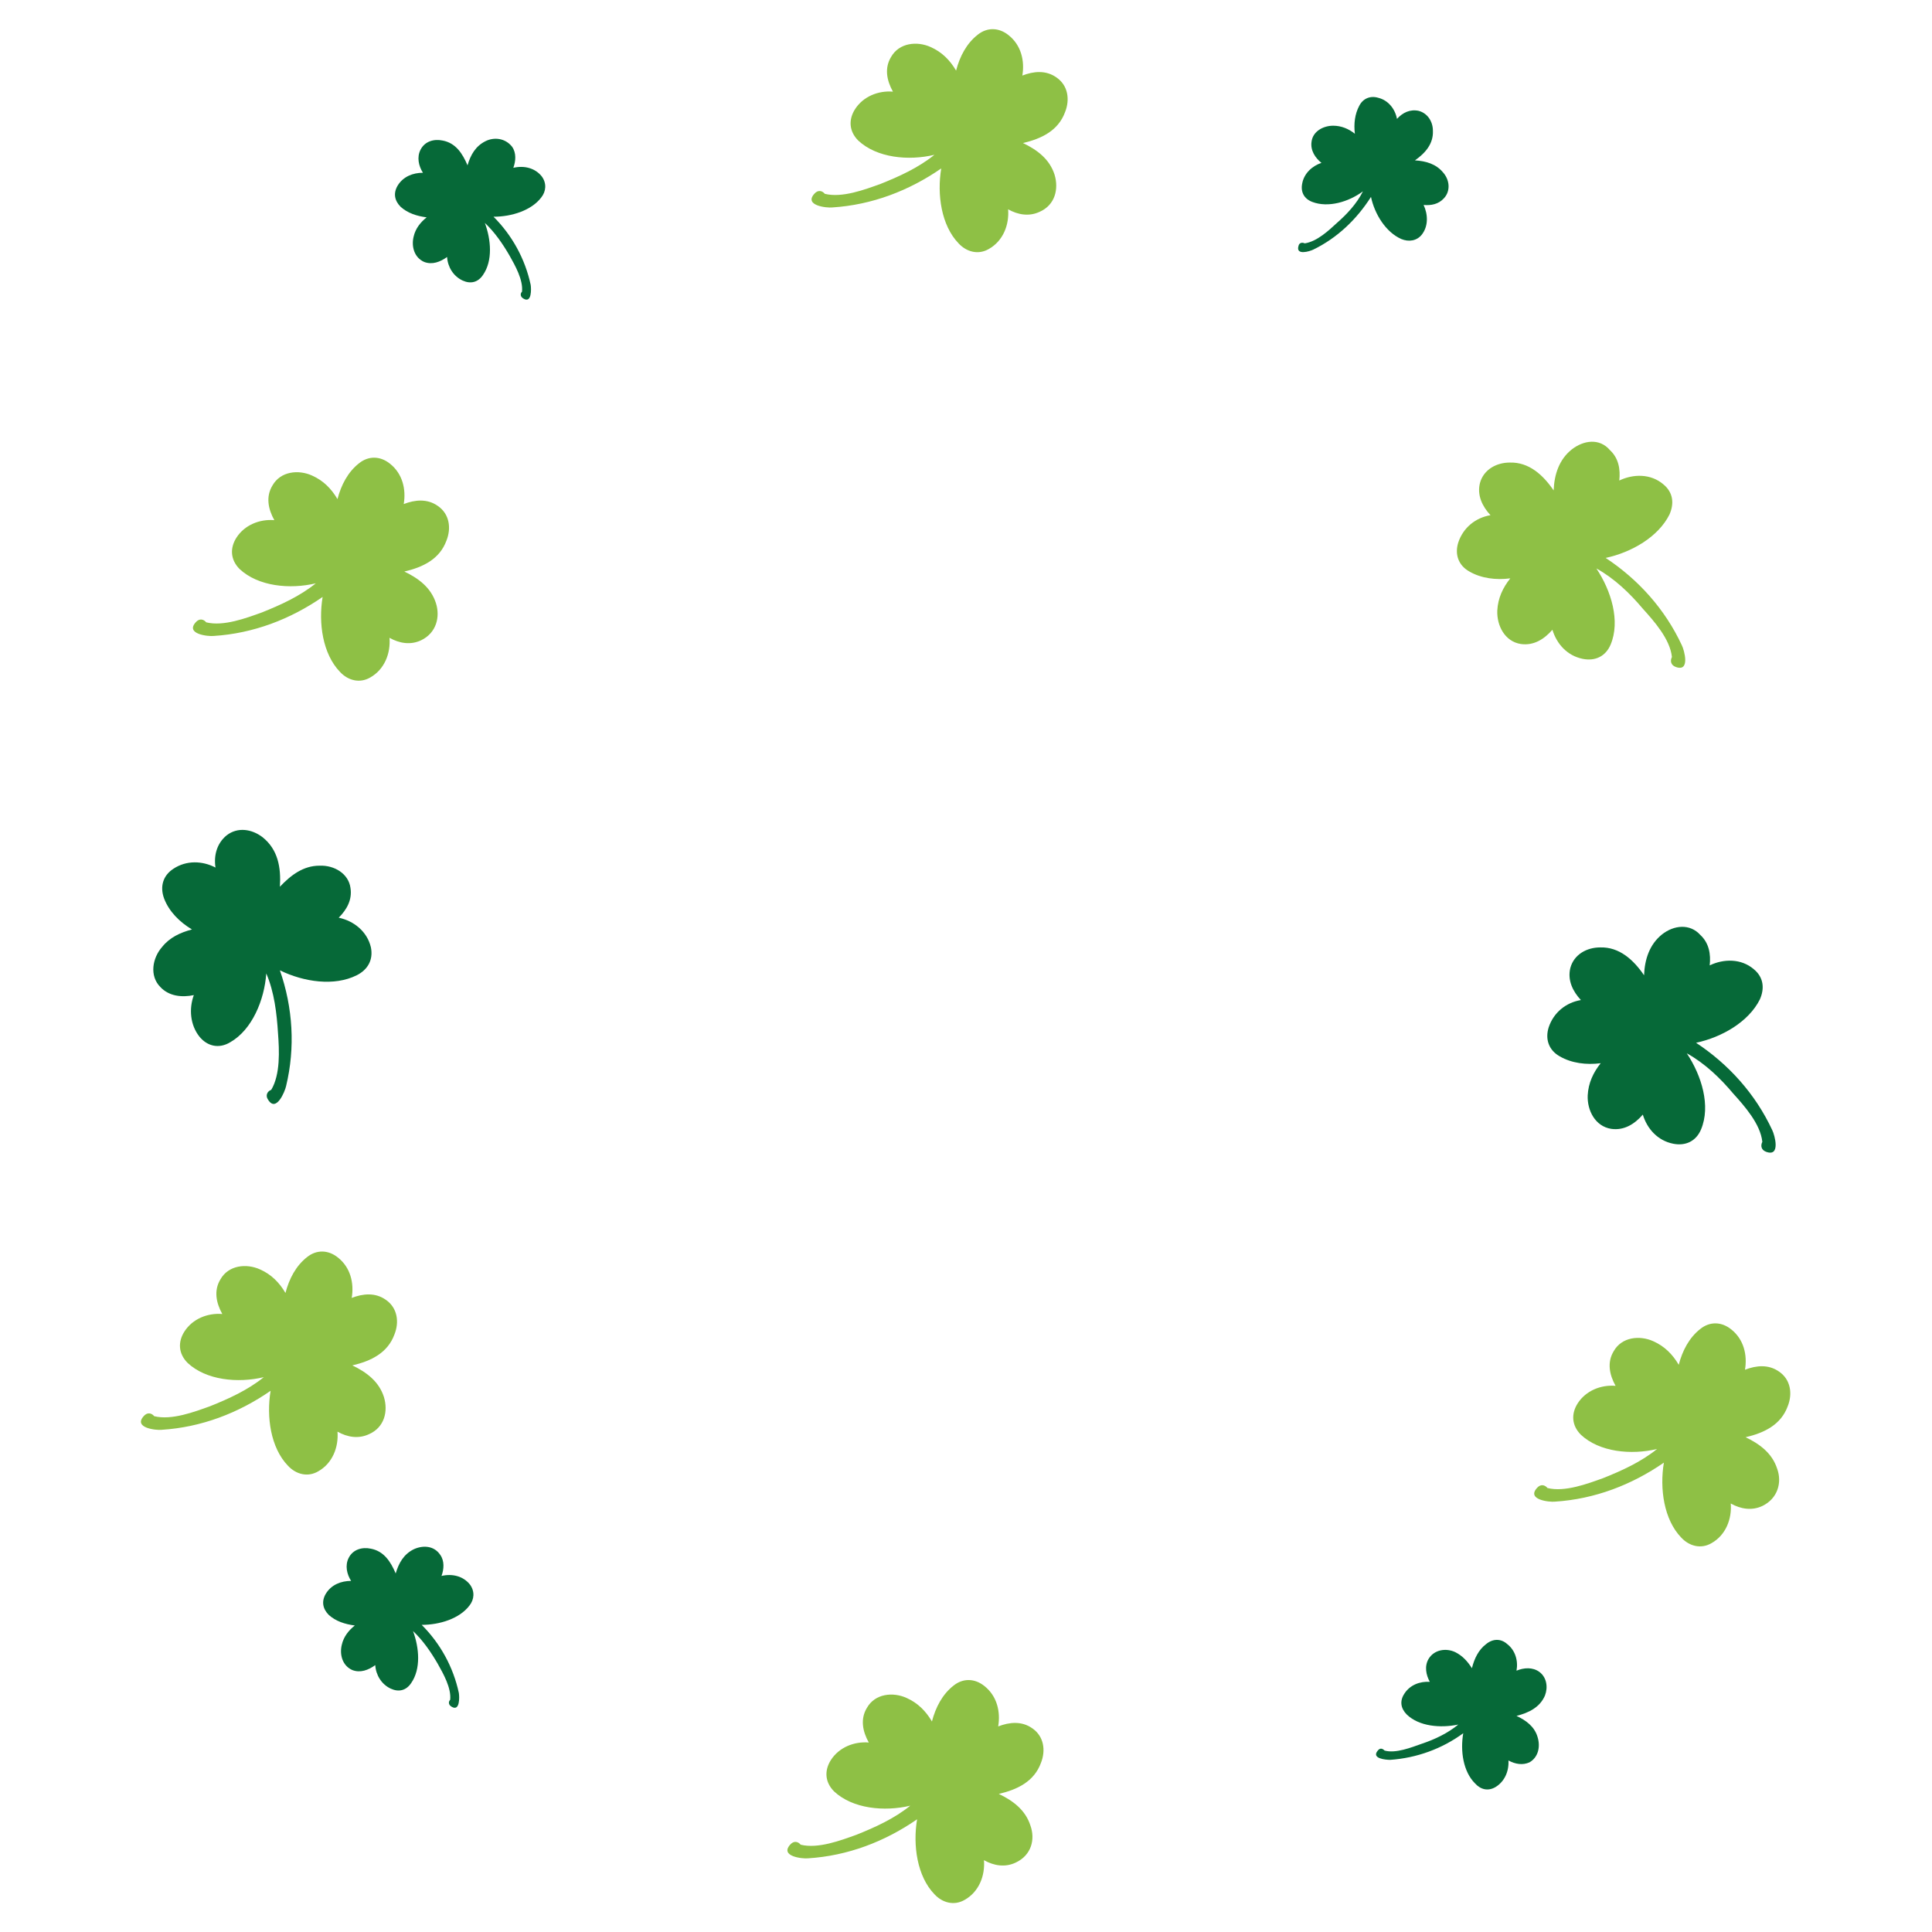 <svg xmlns="http://www.w3.org/2000/svg" viewBox="60 60 312 312">
  <style type="text/css">
	.st10{fill:#8EC045;}
	.st11{fill:#066938;}

  </style>
        <path class="st10" d="M313.8 132.6c-2 1.6-2.8 4-2.9 6.6 -1.7-2.5-4-4.6-7.1-4.5 -2.1 0-4.2 1.1-4.8 3.3 -0.5 2 0.4 3.8 1.7 5.2 -2.4 0.4-4.4 2-5.2 4.4 -0.6 1.9 0 3.7 1.8 4.7 1.9 1.1 4.3 1.4 6.6 1.1 -1.2 1.5-2 3.2-2.1 5.2 -0.1 2.4 1.2 5 3.8 5.4 2.1 0.3 3.8-0.8 5.1-2.3 0.7 2.3 2.4 4.2 4.9 4.7 2 0.4 3.7-0.4 4.5-2.3 1.6-3.8 0.1-8.7-2.3-12.3 2.9 1.6 5.4 4 7.5 6.5 1.8 2 4.4 4.9 4.7 7.8 -0.3 0.6-0.2 1.3 0.6 1.6 2.4 0.9 1.4-2.7 1-3.5 -2.7-5.8-7-10.6-12.3-14.1 4.2-0.9 8.5-3.4 10.3-7 0.8-1.8 0.6-3.6-1-4.9 -2-1.7-4.8-1.7-7.1-0.6 0.2-1.8-0.1-3.6-1.5-4.9C318.3 130.7 315.7 131.1 313.8 132.6z"/>
        <path class="st10" d="M130.4 157.4c-0.8-2.5-2.8-4-5.1-5.1 3-0.7 5.7-2 6.8-5 0.8-2 0.5-4.3-1.4-5.6 -1.7-1.2-3.7-1-5.5-0.3 0.4-2.4-0.2-4.9-2.2-6.5 -1.6-1.3-3.5-1.3-5-0.1 -1.8 1.4-2.9 3.5-3.5 5.8 -1-1.7-2.3-3-4.1-3.8 -2.2-1-5.1-0.7-6.4 1.6 -1.1 1.8-0.7 3.8 0.3 5.6 -2.4-0.2-4.8 0.8-6.1 2.8 -1.1 1.7-1 3.6 0.5 5.1 3 2.8 8.1 3.3 12.3 2.3 -2.6 2.1-5.7 3.5-8.7 4.7 -2.5 0.9-6.2 2.3-9 1.6 -0.4-0.5-1.1-0.7-1.7 0 -1.7 1.9 2 2.3 2.9 2.2 6.4-0.4 12.4-2.7 17.6-6.3 -0.7 4.2 0 9.2 2.8 12.1 1.3 1.4 3.2 1.9 4.9 0.9 2.3-1.3 3.3-3.9 3.1-6.4 1.6 0.9 3.4 1.2 5.1 0.4C130.5 162.2 131.1 159.6 130.4 157.4z"/>
        <path class="st10" d="M230.3 88.2c-0.8-2.5-2.8-4-5.1-5.1 3-0.7 5.7-2 6.8-5 0.8-2 0.5-4.3-1.4-5.6 -1.7-1.2-3.7-1-5.5-0.3 0.4-2.4-0.2-4.9-2.2-6.5 -1.6-1.3-3.5-1.3-5-0.1 -1.8 1.4-2.9 3.5-3.5 5.8 -1-1.7-2.3-3-4.1-3.8 -2.2-1-5.1-0.7-6.4 1.6 -1.1 1.8-0.7 3.8 0.3 5.6 -2.4-0.2-4.8 0.8-6.1 2.8 -1.1 1.7-1 3.6 0.5 5.1 3 2.8 8.1 3.3 12.3 2.3 -2.6 2.1-5.7 3.5-8.7 4.7 -2.5 0.9-6.2 2.3-9 1.6 -0.4-0.5-1.1-0.7-1.7 0 -1.7 1.9 2 2.3 2.9 2.2 6.4-0.4 12.4-2.7 17.6-6.3 -0.7 4.2 0 9.2 2.8 12.1 1.3 1.4 3.2 1.9 4.9 0.9 2.3-1.3 3.3-3.9 3.1-6.4 1.6 0.9 3.4 1.2 5.1 0.4C230.4 93.1 231 90.5 230.3 88.2z"/>
        <path class="st10" d="M122 285.6c-0.8-2.5-2.8-4-5.1-5.1 3-0.7 5.7-2 6.8-5 0.8-2 0.5-4.3-1.4-5.6 -1.7-1.2-3.7-1-5.5-0.3 0.4-2.4-0.2-4.9-2.2-6.5 -1.6-1.3-3.5-1.3-5-0.1 -1.8 1.4-2.9 3.5-3.5 5.8 -1-1.7-2.3-3-4.1-3.8 -2.2-1-5.1-0.7-6.4 1.6 -1.1 1.8-0.7 3.8 0.3 5.6 -2.4-0.2-4.8 0.8-6.1 2.8 -1.1 1.7-1 3.6 0.5 5.1 3 2.8 8.1 3.3 12.3 2.3 -2.6 2.1-5.7 3.5-8.7 4.7 -2.5 0.9-6.2 2.3-9 1.6 -0.4-0.5-1.1-0.7-1.7 0 -1.7 1.9 2 2.3 2.9 2.2 6.4-0.4 12.4-2.7 17.6-6.3 -0.7 4.2 0 9.2 2.8 12.1 1.3 1.4 3.2 1.9 4.9 0.9 2.3-1.3 3.3-3.9 3.1-6.4 1.6 0.9 3.4 1.2 5.1 0.4C122.1 290.5 122.7 287.9 122 285.6z"/>
        <path class="st10" d="M347 297.2c-0.8-2.5-2.8-4-5.1-5.1 3-0.7 5.7-2 6.8-5 0.8-2 0.5-4.3-1.4-5.6 -1.7-1.2-3.7-1-5.5-0.3 0.4-2.4-0.2-4.9-2.2-6.5 -1.6-1.3-3.5-1.3-5-0.1 -1.8 1.4-2.9 3.5-3.5 5.8 -1-1.7-2.3-3-4.1-3.8 -2.2-1-5.1-0.7-6.4 1.6 -1.1 1.8-0.7 3.8 0.3 5.6 -2.4-0.2-4.8 0.8-6.1 2.8 -1.1 1.7-1 3.6 0.5 5.1 3 2.8 8.1 3.3 12.3 2.3 -2.6 2.1-5.7 3.5-8.7 4.7 -2.5 0.9-6.2 2.3-9 1.6 -0.4-0.5-1.1-0.7-1.7 0 -1.7 1.9 2 2.3 2.9 2.2 6.4-0.4 12.4-2.7 17.6-6.3 -0.7 4.2 0 9.2 2.8 12.1 1.3 1.4 3.2 1.9 4.9 0.9 2.3-1.3 3.3-3.9 3.1-6.4 1.6 0.9 3.4 1.2 5.1 0.4C347.1 302 347.8 299.4 347 297.2z"/>
        <path class="st10" d="M226.4 354.8c-0.8-2.5-2.8-4-5.1-5.1 3-0.7 5.7-2 6.8-5 0.8-2 0.5-4.3-1.4-5.6 -1.7-1.2-3.7-1-5.5-0.3 0.4-2.4-0.2-4.9-2.2-6.5 -1.6-1.3-3.5-1.3-5-0.1 -1.8 1.4-2.9 3.5-3.5 5.8 -1-1.7-2.3-3-4.1-3.8 -2.2-1-5.1-0.7-6.4 1.6 -1.1 1.8-0.7 3.8 0.3 5.6 -2.4-0.2-4.8 0.8-6.1 2.8 -1.1 1.7-1 3.6 0.5 5.1 3 2.8 8.1 3.3 12.3 2.3 -2.6 2.1-5.7 3.5-8.7 4.7 -2.5 0.9-6.2 2.3-9 1.6 -0.4-0.5-1.1-0.7-1.7 0 -1.7 1.9 2 2.3 2.9 2.2 6.4-0.4 12.4-2.7 17.6-6.3 -0.7 4.2 0 9.2 2.8 12.1 1.3 1.4 3.2 1.9 4.9 0.9 2.3-1.3 3.3-3.9 3.1-6.4 1.6 0.9 3.4 1.2 5.1 0.4C226.6 359.6 227.2 357 226.4 354.8z"/>
        <path class="st11" d="M111.6 199.8c-2.6 0-4.6 1.5-6.4 3.4 0.2-3.1-0.3-6-2.8-8 -1.7-1.3-4-1.7-5.8-0.3 -1.6 1.3-2.1 3.3-1.8 5.2 -2.1-1.1-4.7-1.2-6.8 0.2 -1.7 1.1-2.2 2.9-1.5 4.8 0.8 2.1 2.5 3.8 4.5 5 -1.9 0.5-3.6 1.3-4.8 2.8 -1.6 1.8-2.1 4.7-0.3 6.5 1.4 1.5 3.5 1.7 5.4 1.3 -0.8 2.2-0.6 4.8 0.9 6.7 1.3 1.6 3.2 2 5 0.9 3.5-2 5.5-6.8 5.8-11.1 1.3 3 1.7 6.5 1.9 9.7 0.2 2.7 0.4 6.6-1.1 9.1 -0.6 0.2-1 0.9-0.5 1.6 1.3 2.1 2.7-1.3 2.9-2.2 1.5-6.2 1.1-12.7-1-18.7 3.9 1.9 8.8 2.6 12.4 0.8 1.8-0.9 2.7-2.5 2.3-4.5 -0.6-2.6-2.8-4.3-5.2-4.8 1.3-1.3 2.2-2.9 1.9-4.8C116.3 201.1 114 199.7 111.6 199.8z"/>
        <path class="st11" d="M328.4 210.9c-2 1.6-2.8 4-2.9 6.6 -1.7-2.5-4-4.6-7.1-4.5 -2.1 0-4.2 1.1-4.8 3.3 -0.5 2 0.4 3.8 1.7 5.2 -2.4 0.4-4.4 2-5.2 4.4 -0.6 1.9 0 3.7 1.8 4.7 1.9 1.1 4.3 1.4 6.6 1.1 -1.2 1.5-2 3.2-2.1 5.2 -0.1 2.4 1.2 5 3.8 5.4 2.1 0.3 3.8-0.8 5.1-2.3 0.7 2.3 2.4 4.2 4.9 4.7 2 0.4 3.7-0.4 4.5-2.3 1.6-3.8 0.1-8.7-2.3-12.3 2.9 1.6 5.4 4 7.5 6.5 1.8 2 4.4 4.9 4.7 7.8 -0.3 0.6-0.2 1.3 0.6 1.6 2.4 0.9 1.4-2.7 1-3.5 -2.7-5.8-7-10.6-12.3-14.1 4.2-0.9 8.5-3.4 10.3-7 0.8-1.8 0.6-3.6-1-4.9 -2-1.7-4.8-1.7-7.1-0.6 0.2-1.8-0.1-3.6-1.5-4.9C332.9 209.1 330.3 209.4 328.4 210.9z"/>
        <path class="st11" d="M308.3 340.5c-0.5-1.7-1.9-2.7-3.4-3.4 2-0.5 3.8-1.4 4.6-3.3 0.5-1.3 0.3-2.9-0.9-3.8 -1.1-0.8-2.5-0.7-3.7-0.2 0.3-1.6-0.2-3.3-1.5-4.3 -1-0.9-2.3-0.9-3.4 0 -1.2 0.9-1.9 2.3-2.3 3.9 -0.7-1.1-1.5-2-2.7-2.6 -1.5-0.7-3.4-0.4-4.3 1.1 -0.7 1.2-0.4 2.6 0.2 3.7 -1.6-0.1-3.2 0.5-4.1 1.9 -0.8 1.2-0.6 2.4 0.4 3.4 2 1.9 5.4 2.2 8.3 1.6 -1.7 1.4-3.8 2.4-5.9 3.1 -1.7 0.6-4.2 1.6-6 1.1 -0.3-0.3-0.7-0.5-1.1 0 -1.1 1.3 1.3 1.5 2 1.5 4.3-0.3 8.4-1.8 11.8-4.3 -0.5 2.9 0 6.2 1.9 8.1 0.9 1 2.1 1.3 3.3 0.6 1.5-0.9 2.2-2.6 2.1-4.3 1.1 0.6 2.3 0.8 3.4 0.3C308.4 343.8 308.8 342.1 308.3 340.5z"/>
        <path class="st11" d="M126.8 310.2c-1.6 0.8-2.4 2.2-2.9 3.9 -0.8-1.9-1.9-3.6-4-4 -1.4-0.3-2.9 0.1-3.6 1.5 -0.6 1.2-0.3 2.6 0.4 3.7 -1.6 0-3.2 0.6-4.1 2.1 -0.7 1.2-0.5 2.4 0.5 3.4 1.1 1 2.6 1.5 4.2 1.7 -1 0.8-1.8 1.8-2.1 3.1 -0.4 1.6 0.1 3.4 1.7 4.1 1.3 0.5 2.6 0 3.7-0.8 0.1 1.6 1 3.1 2.5 3.8 1.3 0.6 2.5 0.3 3.3-0.9 1.6-2.3 1.3-5.7 0.3-8.4 1.6 1.5 2.9 3.4 4 5.3 0.9 1.6 2.2 3.9 2 5.8 -0.3 0.3-0.3 0.8 0.2 1.1 1.4 0.9 1.3-1.6 1.2-2.2 -0.9-4.2-3-8-6-11 2.9 0 6.1-1 7.7-3.1 0.8-1 0.9-2.3 0.1-3.4 -1.1-1.4-2.9-1.8-4.6-1.4 0.4-1.1 0.5-2.4-0.2-3.4C130.1 309.6 128.3 309.5 126.8 310.2z"/>
        <path class="st11" d="M138.4 82.8c-1.6 0.8-2.4 2.2-2.9 3.9 -0.8-1.9-1.9-3.6-4-4 -1.4-0.3-2.9 0.1-3.6 1.5 -0.6 1.2-0.3 2.6 0.4 3.7 -1.6 0-3.2 0.6-4.1 2.1 -0.7 1.2-0.5 2.4 0.5 3.4 1.1 1 2.6 1.5 4.2 1.7 -1 0.8-1.8 1.8-2.1 3.1 -0.4 1.6 0.1 3.4 1.7 4.1 1.3 0.5 2.6 0 3.7-0.8 0.1 1.6 1 3.1 2.5 3.8 1.3 0.6 2.5 0.3 3.3-0.9 1.6-2.3 1.3-5.7 0.3-8.4 1.6 1.5 2.9 3.4 4 5.3 0.9 1.6 2.2 3.9 2 5.8 -0.3 0.3-0.3 0.8 0.2 1.1 1.4 0.9 1.3-1.6 1.2-2.2 -0.9-4.2-3-8-6-11 2.9 0 6.1-1 7.7-3.1 0.8-1 0.9-2.3 0.1-3.4 -1.1-1.4-2.9-1.8-4.6-1.4 0.4-1.1 0.5-2.4-0.2-3.4C141.6 82.3 139.8 82.1 138.4 82.8z"/>
        <path class="st11" d="M293 87.8c-1.1-1.3-2.7-1.8-4.5-1.9 1.7-1.2 3-2.7 2.9-4.8 0-1.4-0.8-2.8-2.3-3.2 -1.4-0.3-2.6 0.3-3.5 1.3 -0.3-1.6-1.4-3-3-3.4 -1.3-0.4-2.5 0.1-3.1 1.3 -0.7 1.3-0.9 2.9-0.7 4.5 -1-0.8-2.2-1.3-3.5-1.3 -1.6 0-3.3 0.9-3.5 2.6 -0.2 1.4 0.6 2.6 1.6 3.4 -1.5 0.5-2.8 1.7-3.1 3.3 -0.3 1.4 0.3 2.5 1.6 3 2.6 1 5.9 0 8.2-1.7 -1 2-2.6 3.7-4.2 5.1 -1.3 1.2-3.2 3-5.2 3.3 -0.4-0.2-0.9-0.1-1 0.4 -0.5 1.6 1.8 0.9 2.4 0.6 3.9-1.9 7-4.9 9.3-8.5 0.6 2.8 2.4 5.7 4.9 6.8 1.2 0.5 2.5 0.3 3.3-0.7 1.1-1.4 1-3.3 0.3-4.8 1.2 0.1 2.4-0.1 3.3-1.1C294.3 90.8 294.1 89 293 87.8z"/>
</svg>